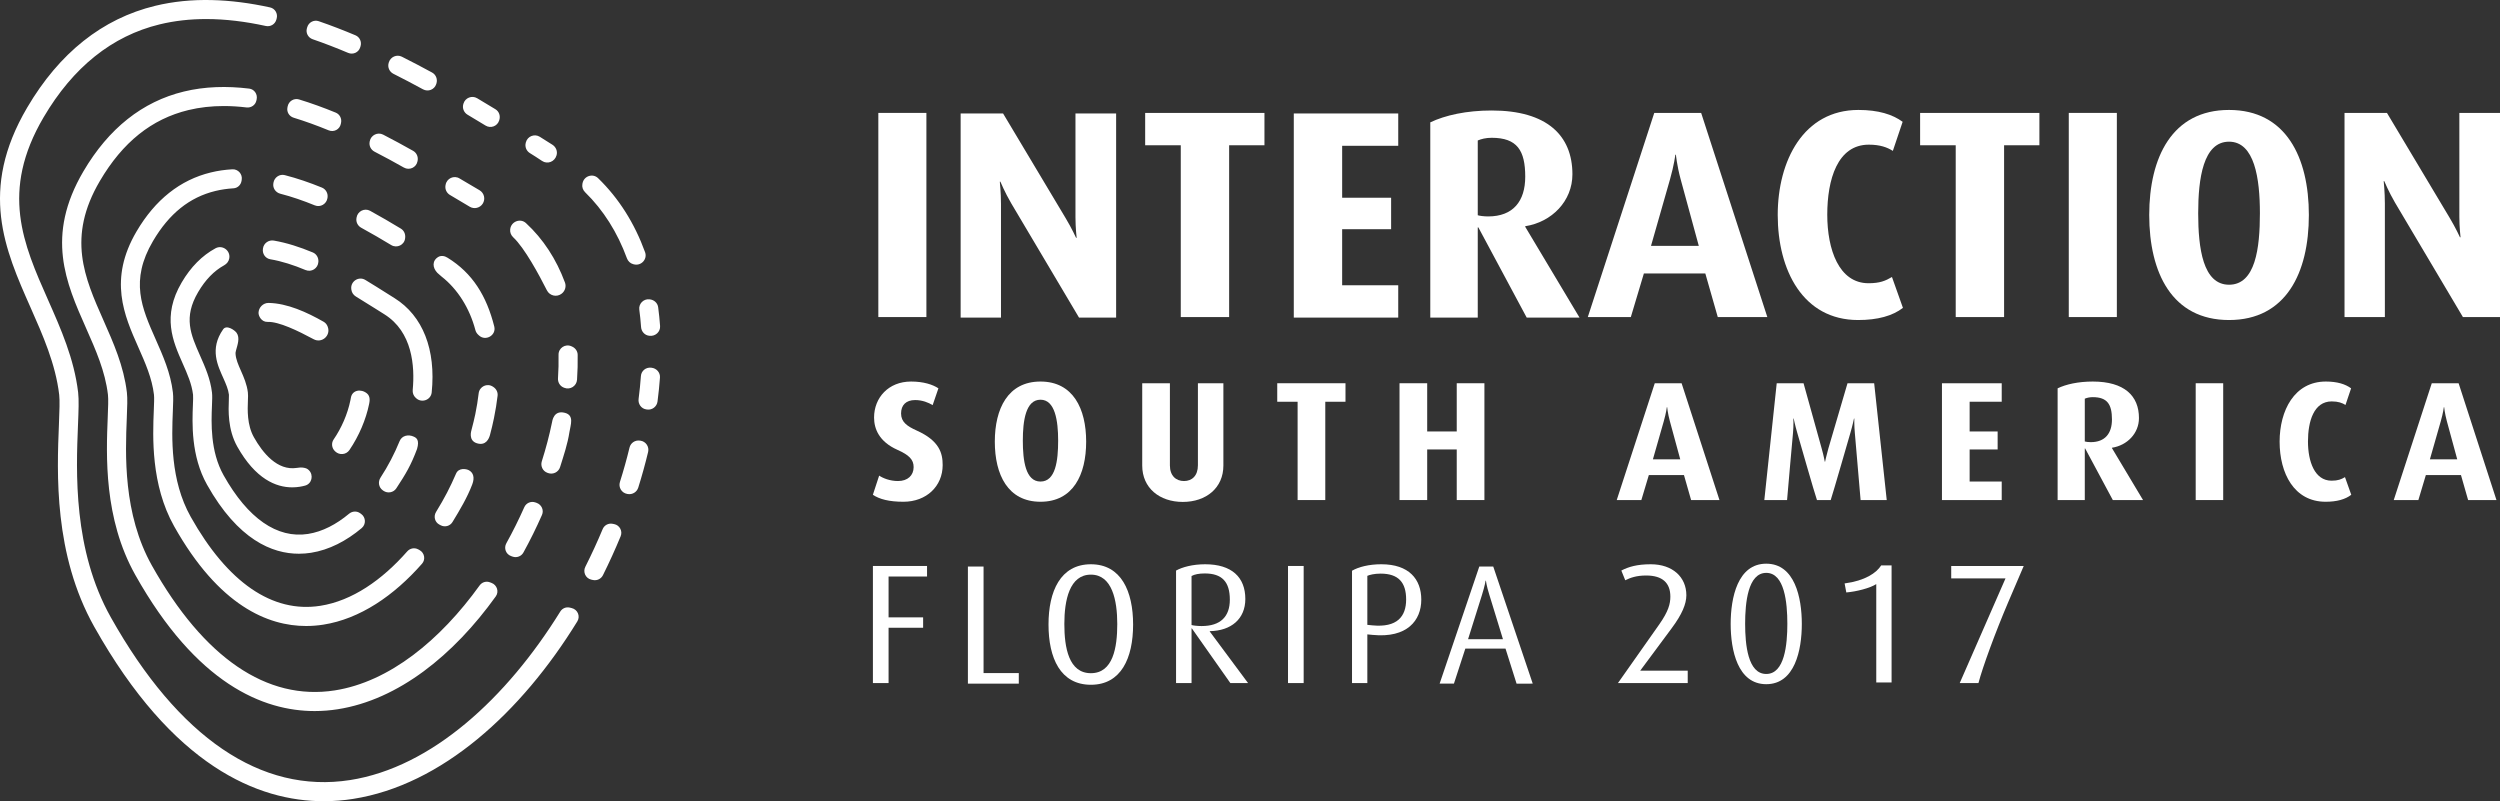 <?xml version="1.0" encoding="utf-8"?>
<!-- Generator: Adobe Illustrator 16.0.0, SVG Export Plug-In . SVG Version: 6.00 Build 0)  -->
<svg version="1.2" baseProfile="tiny" id="Camada_1"
	 xmlns="http://www.w3.org/2000/svg" xmlns:xlink="http://www.w3.org/1999/xlink" x="0px" y="0px" width="795.909px"
	 height="255.077px" viewBox="0 0 795.909 255.077" xml:space="preserve">
<rect x="0" y="0" width="795.909" height="255.077" fill="#333333" stroke="none"/>
<g>
	<path fill="#FFFFFF" d="M78.925,127.516c-0.116,2.891-0.313,7.734,1.909,11.688c2.801,4.99,7.462,10.73,13.648,9.76
		c0.801-0.123,1.452-0.209,2.311-0.035c0.662,0.137,1.061,0.285,1.545,0.764c1.573,1.557,0.956,4.313-1.177,4.898
		c-0.573,0.16-1.155,0.285-1.743,0.377c-0.748,0.117-1.551,0.188-2.39,0.188c-5.109,0-11.665-2.602-17.491-12.977
		c-3.064-5.455-2.816-11.607-2.682-14.908c0.025-0.613,0.057-1.375,0.03-1.607c-0.201-1.711-0.946-3.395-1.737-5.178
		c-1.781-4.02-4.513-9.352-0.104-15.643c1.078-1.541,3.658,0.244,4.282,1.117c1.147,1.611,0.269,3.887-0.185,5.598
		c-0.127,0.498-0.207,0.93-0.15,1.117c0.117,1.701,0.821,3.344,1.71,5.35c0.894,2.021,1.905,4.305,2.217,6.93
		C79,125.635,78.97,126.422,78.925,127.516 M71.199,151.332c-4.305-7.668-3.936-16.75-3.717-22.176
		c0.074-1.84,0.129-3.172,0.006-4.209c-0.514-4.33-2.174-8.076-3.779-11.699c-3.01-6.793-5.389-12.158-0.625-20.26
		c2.314-3.936,5.056-6.752,8.291-8.537c0.849-0.469,1.468-1.254,1.615-2.207c0.004-0.027,0.008-0.051,0.012-0.074
		c0.377-2.451-2.225-4.305-4.405-3.119c-4.251,2.309-7.857,5.938-10.749,10.859c-6.344,10.789-2.809,18.764,0.309,25.799
		c1.49,3.359,2.896,6.531,3.3,9.953c0.067,0.559,0.013,1.861-0.042,3.248c-0.229,5.672-0.656,16.225,4.491,25.393
		c9.876,17.592,20.798,21.988,29.246,21.986c1.354,0,2.644-0.113,3.854-0.301c5.776-0.906,11.24-3.754,16.143-7.859
		c1.422-1.189,1.348-3.42-0.16-4.498c-0.107-0.08-0.217-0.156-0.324-0.232c-1.08-0.777-2.52-0.689-3.543,0.164
		c-4.035,3.367-8.449,5.703-13.054,6.426C88.231,171.52,78.919,165.074,71.199,151.332 M55.418,167.506
		c14.287,25.443,29.96,31.789,42.045,31.789c1.912,0,3.734-0.158,5.446-0.424c11.699-1.828,22.517-9.23,31.463-19.424
		c1.187-1.35,0.768-3.477-0.815-4.324c-0.138-0.076-0.275-0.15-0.412-0.225c-1.176-0.637-2.614-0.359-3.498,0.646
		c-8.02,9.125-17.555,15.74-27.674,17.322c-15.244,2.391-29.514-7.416-41.258-28.334c-6.574-11.705-6.02-25.408-5.689-33.594
		c0.111-2.654,0.188-4.574,0.02-5.994c-0.73-6.191-3.144-11.633-5.475-16.895c-4.443-10.023-8.281-18.68-0.855-31.313
		c5.133-8.727,11.625-13.938,19.854-15.938c1.871-0.453,3.798-0.729,5.762-0.848c1.297-0.072,2.345-1.055,2.561-2.34
		c0.02-0.123,0.039-0.246,0.061-0.369c0.302-1.811-1.157-3.445-2.984-3.342c-2.316,0.131-4.6,0.451-6.834,0.998
		c-9.771,2.371-17.729,8.686-23.654,18.762c-9.006,15.316-3.936,26.756,0.537,36.85c2.248,5.074,4.372,9.865,5,15.15
		c0.109,0.939,0.032,2.836-0.057,5.033C48.625,138.941,48.002,154.299,55.418,167.506 M43.076,183.045
		c19.478,34.689,40.743,43.33,57.104,43.33c2.571,0,5.023-0.213,7.325-0.574c19.343-3.021,36.932-17.248,50.34-35.938
		c1.081-1.506,0.393-3.613-1.335-4.275c-0.176-0.064-0.349-0.133-0.521-0.199c-1.202-0.463-2.539-0.055-3.295,0.992
		c-12.518,17.391-28.702,30.697-46.127,33.42c-21.589,3.375-41.707-10.367-58.197-39.73c-9.242-16.461-8.468-35.596-8.003-47.027
		c0.142-3.48,0.251-6.229,0.03-8.102c-0.991-8.383-4.289-15.814-7.476-23.008c-6.007-13.555-11.681-26.357-1.119-44.324
		c7.256-12.34,16.467-19.723,28.159-22.563c3.645-0.885,7.424-1.289,11.291-1.289c2.379,0,4.795,0.158,7.235,0.449
		c1.475,0.176,2.839-0.76,3.144-2.213c0.027-0.125,0.054-0.252,0.081-0.381c0.339-1.609-0.739-3.207-2.372-3.404
		c-7.135-0.867-14.137-0.688-20.813,0.938C45.34,32.35,34.588,40.889,26.569,54.529c-12.144,20.656-5.563,35.506,0.802,49.865
		c3.142,7.09,6.111,13.791,6.997,21.26c0.164,1.393,0.056,4.059-0.068,7.143C33.811,144.871,32.991,165.082,43.076,183.045
		 M182.035,193.594c-0.199-0.047-0.396-0.1-0.594-0.148c-1.192-0.297-2.422,0.203-3.069,1.248
		c-17.009,27.471-40.905,49.586-66.93,53.652c-28.3,4.412-54.638-13.492-76.153-51.803c-12.07-21.5-11.063-46.395-10.459-61.27
		c0.183-4.463,0.325-7.988,0.047-10.336c-1.27-10.703-5.5-20.256-9.596-29.492c-7.86-17.734-15.285-34.488-1.399-58.107
		c9.376-15.951,21.812-25.902,36.959-29.582c4.781-1.16,9.73-1.693,14.801-1.693c6.185,0,12.546,0.801,18.981,2.207
		c1.47,0.32,2.925-0.531,3.34-1.973C88,6.174,88.034,6.055,88.07,5.932c0.455-1.57-0.49-3.223-2.088-3.572
		C73.42-0.387,61.02-0.965,49.404,1.854C32.602,5.934,18.888,16.838,8.646,34.26C-6.819,60.566,1.593,79.551,9.73,97.906
		c3.91,8.828,7.952,17.955,9.113,27.746c0.223,1.867,0.086,5.182-0.08,9.375c-0.63,15.52-1.687,41.486,11.229,64.486
		c24.979,44.48,52.176,55.563,73.07,55.563c3.27,0,6.388-0.271,9.315-0.73c28.261-4.414,53.603-27.537,71.431-56.533
		C184.813,196.178,183.898,194.055,182.035,193.594 M99.534,12.488c3.778,1.301,7.556,2.768,11.312,4.352
		c1.545,0.652,3.328-0.143,3.822-1.748c0.037-0.119,0.074-0.244,0.112-0.363c0.433-1.402-0.247-2.916-1.599-3.486
		c-3.883-1.633-7.793-3.148-11.713-4.496C99.94,6.221,98.27,7.098,97.815,8.65c-0.034,0.119-0.071,0.238-0.106,0.359
		C97.281,10.471,98.098,11.994,99.534,12.488 M195.521,166.854c-0.161-0.029-0.321-0.063-0.481-0.094
		c-1.33-0.266-2.647,0.434-3.172,1.686c-1.688,4.039-3.532,8.051-5.52,12.002c-0.834,1.654,0.076,3.674,1.879,4.084
		c0.177,0.039,0.352,0.078,0.531,0.117c1.281,0.289,2.609-0.344,3.194-1.52c2.034-4.086,3.917-8.232,5.646-12.42
		C198.277,169.063,197.266,167.195,195.521,166.854 M93.483,37.473c3.716,1.139,7.443,2.496,11.151,4.02
		c1.652,0.678,3.5-0.275,3.865-2.023l0.078-0.385c0.281-1.336-0.422-2.709-1.689-3.227c-3.875-1.59-7.783-3.008-11.696-4.203
		c-1.59-0.482-3.261,0.541-3.601,2.166c-0.025,0.127-0.053,0.252-0.077,0.379C91.213,35.641,92.074,37.041,93.483,37.473
		 M162.703,177.031c0.158,0.059,0.314,0.115,0.471,0.172c1.311,0.469,2.789-0.08,3.459-1.297c2.156-3.904,4.129-7.914,5.918-11.979
		c0.666-1.512-0.129-3.262-1.685-3.822c-0.132-0.045-0.263-0.094-0.393-0.141c-1.41-0.512-2.954,0.148-3.563,1.52
		c-1.732,3.891-3.636,7.734-5.715,11.482C160.34,174.51,161.045,176.432,162.703,177.031 M140.322,167.242
		c1.313,0.68,2.955,0.236,3.723-1.031c2.35-3.848,4.695-7.779,6.301-11.988c0.865-2.268,0.283-3.789-1.08-4.52
		c-0.85-0.457-3.24-0.859-4.076,1.076c-1.91,4.41-3.6,7.678-6.374,12.221c-0.856,1.404-0.399,3.242,1.059,4.01
		C140.022,167.084,140.172,167.164,140.322,167.242 M87.063,58.156c-0.012,0.07-0.023,0.137-0.035,0.207
		c-0.253,1.523,0.722,2.926,2.218,3.313c3.648,0.938,7.332,2.215,10.992,3.711c1.751,0.713,3.707-0.422,4.005-2.289
		c0.008-0.053,0.018-0.109,0.026-0.166c0.219-1.346-0.512-2.693-1.779-3.209c-3.919-1.596-7.886-2.963-11.844-3.973
		C88.998,55.328,87.343,56.477,87.063,58.156 M82.304,99.594c-0.021,0.973,0.921,2.965,2.892,2.887
		c3.527-0.139,9.617,2.807,14.663,5.518c2.577,1.385,5.481-1.127,4.506-3.887c-0.012-0.031-0.022-0.07-0.035-0.102
		c-0.232-0.66-0.677-1.219-1.286-1.566c-5.359-3.055-11.58-5.891-17.521-6.002C83.798,96.406,82.338,97.871,82.304,99.594
		 M111.563,127.404c-0.921,4.508-2.869,8.885-5.352,12.514c-0.789,1.152-0.605,2.723,0.402,3.693
		c0.038,0.035,0.078,0.072,0.115,0.111c1.332,1.277,3.494,1.072,4.525-0.457c3.037-4.477,5.249-9.682,6.261-14.646
		c0.155-0.746,0.489-2.398-0.677-3.361c-1.92-1.578-4.711-1.092-5.125,1.355C111.66,126.9,111.612,127.166,111.563,127.404
		 M126.16,155.482c3.04-4.609,4.695-7.412,6.609-12.535c0.87-2.963-0.25-3.564-1.027-3.93c-1.734-0.816-3.795-0.359-4.518,1.416
		c-1.639,4.018-3.691,7.969-6.074,11.611c-0.875,1.338-0.602,3.127,0.704,4.045c0.067,0.049,0.138,0.098,0.205,0.146
		C123.393,157.17,125.265,156.838,126.16,155.482 M137.435,124.945c1.383-13.611-2.791-24.383-11.841-30.035l-2.649-1.666
		c-2.054-1.297-4.282-2.701-6.638-4.123c-2.133-1.291-4.811,0.488-4.464,2.955c0.011,0.078,0.024,0.158,0.036,0.236
		c0.126,0.865,0.668,1.629,1.413,2.082c2.272,1.379,4.428,2.734,6.413,3.988l2.67,1.682c8.923,5.572,9.725,16.479,9.02,24.072
		c-0.089,0.943,0.24,1.869,0.943,2.504c0.061,0.055,0.119,0.107,0.18,0.162C134.291,128.396,137.193,127.318,137.435,124.945
		 M97.275,85.971c1.891,0.791,3.95-0.525,4.084-2.568c0.001-0.027,0.004-0.055,0.006-0.082c0.083-1.262-0.605-2.463-1.772-2.949
		c-4.091-1.709-8.272-3.066-12.407-3.779c-1.639-0.283-3.197,0.807-3.456,2.447l-0.024,0.164c-0.248,1.563,0.777,3.072,2.338,3.334
		C89.722,83.16,93.516,84.393,97.275,85.971 M125.246,23.496c3.182,1.596,6.328,3.256,9.432,4.945
		c1.619,0.883,3.641,0.094,4.2-1.662c0.019-0.059,0.038-0.119,0.059-0.182c0.435-1.352-0.13-2.83-1.38-3.508
		c-3.164-1.723-6.373-3.412-9.621-5.039c-1.642-0.824-3.629,0.063-4.149,1.82c-0.019,0.063-0.036,0.121-0.054,0.184
		C123.33,21.414,123.977,22.857,125.246,23.496 M203.9,140.295c-0.063-0.008-0.122-0.016-0.184-0.023
		c-1.518-0.221-2.938,0.73-3.299,2.223c-0.871,3.619-1.893,7.27-3.053,10.934c-0.541,1.709,0.527,3.494,2.291,3.813
		c0.069,0.012,0.137,0.025,0.205,0.035c1.455,0.262,2.893-0.619,3.336-2.031c1.189-3.795,2.238-7.588,3.144-11.363
		C206.741,142.209,205.602,140.537,203.9,140.295 M175.712,134.588c-0.827,4.031-1.909,8.139-3.217,12.26
		c-0.479,1.512,0.282,3.143,1.775,3.676c0.085,0.029,0.17,0.061,0.255,0.09c1.555,0.553,3.281-0.313,3.775-1.885
		c1.17-3.729,2.416-7.414,2.984-11.154c0.35-2.289,1.619-5.324-1.418-6.137C176.242,130.465,175.827,134.018,175.712,134.588
		 M119.242,48.291c3.17,1.629,6.287,3.328,9.339,5.055c1.763,0.996,3.966-0.014,4.338-2c0.012-0.066,0.025-0.135,0.038-0.199
		c0.231-1.242-0.335-2.502-1.434-3.125c-3.119-1.76-6.311-3.496-9.559-5.166c-1.733-0.891-3.863,0.16-4.243,2.072
		c-0.011,0.064-0.023,0.129-0.037,0.195C117.432,46.408,118.075,47.689,119.242,48.291 M148.844,36.516
		c1.951,1.158,3.869,2.318,5.758,3.469c1.627,0.99,3.743,0.199,4.311-1.619c0.018-0.059,0.035-0.119,0.054-0.18
		c0.407-1.301-0.083-2.703-1.245-3.412c-1.91-1.162-3.846-2.332-5.814-3.5c-1.658-0.988-3.815-0.135-4.357,1.715
		c-0.018,0.063-0.035,0.125-0.053,0.184C147.121,34.453,147.695,35.832,148.844,36.516 M207.395,117.07
		c-0.044-0.004-0.09-0.01-0.137-0.014c-1.651-0.168-3.098,1.016-3.219,2.672c-0.172,2.393-0.418,4.826-0.736,7.299
		c-0.205,1.59,0.867,3.094,2.457,3.314c0.091,0.012,0.182,0.023,0.27,0.037c1.602,0.219,3.091-0.939,3.297-2.539
		c0.339-2.59,0.598-5.137,0.781-7.648C210.225,118.588,208.996,117.23,207.395,117.07 M174.114,92.434
		c0.897,1.779,3.204,2.279,4.749,1.02l0.024-0.02c1.022-0.832,1.435-2.238,0.98-3.477c-2.767-7.469-6.922-13.855-12.419-18.932
		c-1.805-1.668-4.774-0.479-5.018,1.965c-0.004,0.029-0.006,0.057-0.01,0.086c-0.092,0.934,0.285,1.834,0.972,2.475
		C166.998,78.906,171.649,87.549,174.114,92.434 M143.197,62.039c1.404,0.867,4.278,2.561,6.377,3.793
		c1.4,0.818,3.189,0.398,4.086-0.955c0.967-1.465,0.51-3.441-1.008-4.322c-2.229-1.297-5.164-3.012-6.341-3.74
		c-1.772-1.098-4.097-0.033-4.447,2.023c-0.015,0.066-0.026,0.137-0.038,0.207C141.626,60.227,142.181,61.408,143.197,62.039
		 M177.818,112.955c0.051,2.422-0.005,4.916-0.175,7.477c-0.085,1.27,0.621,2.48,1.804,2.951c0.068,0.027,0.137,0.053,0.205,0.082
		c1.876,0.742,3.922-0.566,4.056-2.586c0.183-2.711,0.245-5.354,0.2-7.938c-0.02-1.139-0.734-2.139-1.775-2.604
		c-0.07-0.031-0.139-0.063-0.208-0.094C179.964,109.359,177.774,110.803,177.818,112.955 M168.668,48.725
		c0.631,0.395,1.251,0.785,1.862,1.172c0.674,0.424,1.354,0.879,2.032,1.336c1.727,1.172,4.028,0.262,4.606-1.744
		c0.007-0.021,0.013-0.041,0.021-0.063c0.377-1.279-0.205-2.648-1.334-3.355c-0.68-0.432-1.37-0.865-2.084-1.313
		c-0.629-0.398-1.268-0.799-1.911-1.205c-1.687-1.064-3.921-0.182-4.435,1.746l-0.049,0.191
		C167.049,46.729,167.581,48.041,168.668,48.725 M199.594,82.242c0.324,0.885,1.039,1.598,1.951,1.844
		c0.081,0.023,0.164,0.045,0.244,0.066c2.316,0.613,4.397-1.613,3.578-3.865c-3.354-9.227-8.363-17.168-14.959-23.566
		c-1.671-1.621-4.485-0.701-4.943,1.586c-0.018,0.08-0.032,0.16-0.047,0.24c-0.194,0.973,0.145,1.953,0.854,2.648
		C192.106,66.898,196.568,73.988,199.594,82.242 M203.527,98.574c0.242,1.816,0.433,3.672,0.566,5.563
		c0.1,1.393,1.137,2.576,2.523,2.746c0.062,0.01,0.126,0.014,0.187,0.023c1.837,0.217,3.474-1.256,3.344-3.104
		c-0.146-2.037-0.354-4.035-0.613-5.998c-0.184-1.373-1.324-2.371-2.704-2.504c-0.036-0.004-0.07-0.008-0.105-0.012
		C204.861,95.105,203.281,96.721,203.527,98.574 M139.84,87.4c0.002,0.002,0.73,0.637,0.734,0.639
		c5.104,3.996,8.924,10.045,10.77,17.041c0.141,0.525,0.416,1.023,0.812,1.396c0.103,0.098,0.208,0.201,0.312,0.297
		c2.11,1.986,5.6-0.021,4.887-2.832c-2.452-9.736-6.928-17-14.863-21.887c-0.784-0.482-2.188-1.068-3.521,0.148
		C137.301,83.725,138.046,86.027,139.84,87.4 M157.065,123.195c-0.057-0.037-0.115-0.078-0.169-0.113
		c-1.84-1.199-4.248-0.041-4.505,2.143c-0.251,2.154-0.608,4.365-1.073,6.633c-0.337,1.652-0.722,3.115-1.206,5.006
		c-0.073,0.287-1.085,3.371,1.691,4.248c2.956,0.934,3.909-1.588,4.183-2.609c0.486-1.816,0.919-3.629,1.283-5.426
		c0.496-2.42,0.875-4.785,1.147-7.094C158.549,124.871,158,123.803,157.065,123.195 M113.516,69.258
		c-0.012,0.074-0.021,0.146-0.035,0.223c-0.191,1.227,0.421,2.424,1.508,3.018c3.302,1.805,6.504,3.676,9.566,5.527
		c1.82,1.1,4.209-0.051,4.418-2.17c0.006-0.066,0.012-0.133,0.02-0.197c0.121-1.152-0.381-2.275-1.375-2.877
		c-3.137-1.898-6.41-3.818-9.799-5.672C116.041,66.135,113.832,67.258,113.516,69.258"/>
	<g>
		<path fill="#FFFFFF" d="M279.63,100.941V35.945h15.303v64.996H279.63z"/>
		<path fill="#FFFFFF" d="M343.524,101.117l-21.633-36.465c-1.984-3.402-3.401-6.805-3.401-6.805h-0.188
			c0,0,0.377,3.496,0.377,7.088v36.182h-12.846V36.121h13.508l19.933,33.348c1.983,3.305,3.306,6.234,3.306,6.234h0.189
			c0,0-0.378-3.117-0.378-6.518V36.121h12.942v64.996H343.524z"/>
		<path fill="#FFFFFF" d="M391.313,46.242v54.699h-15.398V46.242h-11.336V35.945h37.977v10.297H391.313z"/>
		<path fill="#FFFFFF" d="M411.895,101.117V36.121h33.253v10.297h-17.855v16.535h15.587v10.012h-15.587V90.82h17.855v10.297H411.895
			z"/>
		<path fill="#FFFFFF" d="M486.051,101.117l-15.396-28.721h-0.19v28.721h-15.115V38.955c4.724-2.266,11.526-3.777,19.555-3.777
			c17.572,0,25.697,7.936,25.697,20.311c0,8.5-6.519,15.207-15.021,16.531v0.189l17.288,28.908H486.051z M474.903,43.867
			c-1.888,0-3.306,0.381-4.439,0.854v23.803c0.567,0.191,1.985,0.379,3.308,0.379c7.934,0,11.808-4.82,11.808-12.66
			C485.579,47.932,483.029,43.867,474.903,43.867z"/>
		<path fill="#FFFFFF" d="M546.875,100.941l-3.966-13.887h-19.555l-4.157,13.887h-13.698l21.159-64.996h14.927l21.067,64.996
			H546.875z M535.067,57.109c-1.228-4.537-1.511-7.842-1.511-7.842h-0.19c0,0-0.377,3.211-1.698,7.842l-6.047,21.158h15.209
			L535.067,57.109z"/>
		<path fill="#FFFFFF" d="M591.563,101.885c-17.572,0-25.601-15.869-25.601-33.439c0-17.289,8.217-33.443,25.693-33.443
			c6.331,0,10.864,1.416,14.078,3.777l-3.119,9.26c-1.794-1.135-4.063-1.984-7.651-1.984c-10.014,0-13.228,11.146-13.228,22.293
			c0,11.055,3.686,21.822,13.132,21.822c3.591,0,5.386-0.756,7.464-1.984l3.494,9.828
			C602.52,100.563,597.796,101.885,591.563,101.885z"/>
		<path fill="#FFFFFF" d="M638.028,46.242v54.699H622.63V46.242h-11.335V35.945h37.975v10.297H638.028z"/>
		<path fill="#FFFFFF" d="M658.624,100.941V35.945h15.304v64.996H658.624z"/>
		<path fill="#FFFFFF" d="M709.648,101.885c-18.138,0-25.412-15.02-25.412-33.439c0-18.33,7.274-33.443,25.412-33.443
			c18.137,0,25.412,15.113,25.412,33.443C735.061,86.865,727.785,101.885,709.648,101.885z M709.648,45.107
			c-8.22,0-9.824,11.717-9.824,22.77c0,11.145,1.512,22.768,9.824,22.768c8.408,0,9.824-11.623,9.824-22.768
			C719.473,56.824,717.773,45.107,709.648,45.107z"/>
		<path fill="#FFFFFF" d="M784.102,100.941l-21.635-36.465c-1.983-3.402-3.4-6.805-3.4-6.805h-0.188c0,0,0.377,3.496,0.377,7.088
			v36.182h-12.846V35.945h13.509l19.931,33.348c1.984,3.307,3.307,6.234,3.307,6.234h0.188c0,0-0.377-3.117-0.377-6.518V35.945
			h12.942v64.996H784.102z"/>
	</g>
	<g>
		<path fill="#FFFFFF" d="M287.622,159.74c-4.596,0-7.623-0.813-9.73-2.217l2-6.107c1.189,0.811,3.406,1.729,6,1.729
			c3.082,0,4.975-1.785,4.975-4.434c0-2.375-1.408-3.836-5.19-5.514c-5.784-2.592-7.405-6.648-7.405-10.27
			c0-6.27,4.54-11.459,11.784-11.459c3.999,0,6.918,0.975,8.702,2.162l-1.838,5.352c-1.297-0.811-3.297-1.619-5.567-1.619
			c-2.921,0-4.486,1.619-4.486,4.268c0,2.703,1.892,4.055,5.025,5.459c7.19,3.242,8.218,7.191,8.218,10.975
			C300.108,154.766,294.974,159.74,287.622,159.74z"/>
		<path fill="#FFFFFF" d="M331.254,159.74c-10.378,0-14.542-8.596-14.542-19.135c0-10.486,4.164-19.137,14.542-19.137
			c10.379,0,14.542,8.65,14.542,19.137C345.796,151.145,341.633,159.74,331.254,159.74z M331.254,127.252
			c-4.702,0-5.622,6.703-5.622,13.027c0,6.379,0.865,13.029,5.622,13.029c4.811,0,5.622-6.65,5.622-13.029
			C336.876,133.955,335.903,127.252,331.254,127.252z"/>
		<path fill="#FFFFFF" d="M376.562,159.795c-7.406,0-12.918-4.434-12.918-11.57V122.01h8.81v26.162c0,3.297,1.946,4.973,4.485,4.973
			c2.542,0,4.434-1.676,4.434-5.027V122.01h8.108v26.215C389.48,155.309,384.021,159.795,376.562,159.795z"/>
		<path fill="#FFFFFF" d="M421.923,127.902v31.295h-8.811v-31.295h-6.484v-5.893h21.728v5.893H421.923z"/>
		<path fill="#FFFFFF" d="M463.773,159.197V143.09h-9.407v16.107h-8.811V122.01h8.811v15.352h9.407V122.01h8.811v37.188H463.773z"/>
		<path fill="#FFFFFF" d="M538.387,159.197l-2.269-7.943h-11.19l-2.379,7.943h-7.838l12.109-37.188h8.541l12.055,37.188H538.387z
			 M531.632,134.119c-0.704-2.596-0.865-4.488-0.865-4.488h-0.108c0,0-0.217,1.84-0.975,4.488l-3.459,12.109h8.703L531.632,134.119z
			"/>
		<path fill="#FFFFFF" d="M592.346,159.197c-0.109-1.402-1.838-21.404-1.838-21.404c-0.217-2.324-0.163-4.541-0.163-4.541h-0.106
			c0,0-0.434,2.16-1.138,4.541c0,0-5.62,19.514-6.271,21.404h-4.376c-0.596-1.564-6.271-21.404-6.271-21.404
			c-0.704-2.381-1.134-4.541-1.134-4.541h-0.11c0,0,0.11,2.16-0.108,4.541c0,0-1.783,19.787-1.892,21.404h-7.243l3.946-37.188h8.54
			l5.784,20.811c0.649,2.271,0.973,4.164,0.973,4.164h0.108c0,0,0.379-1.893,1.029-4.164l6.105-20.811h8.487l3.999,37.188H592.346z"
			/>
		<path fill="#FFFFFF" d="M618.248,159.197V122.01h19.026v5.893H627.06v9.459h8.917v5.729h-8.917v10.219h10.215v5.889H618.248z"/>
		<path fill="#FFFFFF" d="M672.642,159.197l-8.812-16.43h-0.109v16.43h-8.649v-35.566c2.703-1.299,6.598-2.162,11.19-2.162
			c10.056,0,14.704,4.541,14.704,11.623c0,4.865-3.731,8.699-8.597,9.455v0.113l9.894,16.537H672.642z M666.262,126.439
			c-1.08,0-1.893,0.219-2.541,0.49v13.621c0.323,0.107,1.137,0.215,1.893,0.215c4.541,0,6.756-2.758,6.756-7.242
			C672.369,128.766,670.912,126.439,666.262,126.439z"/>
		<path fill="#FFFFFF" d="M699.031,159.197V122.01h8.754v37.188H699.031z"/>
		<path fill="#FFFFFF" d="M740.394,159.74c-10.055,0-14.649-9.08-14.649-19.135c0-9.895,4.703-19.137,14.703-19.137
			c3.624,0,6.217,0.809,8.055,2.162l-1.786,5.297c-1.023-0.648-2.321-1.133-4.376-1.133c-5.73,0-7.568,6.377-7.568,12.756
			c0,6.328,2.108,12.486,7.514,12.486c2.055,0,3.08-0.432,4.271-1.135l2,5.621C746.664,158.984,743.961,159.74,740.394,159.74z"/>
		<path fill="#FFFFFF" d="M785.758,159.197l-2.271-7.943h-11.188l-2.375,7.943h-7.842l12.107-37.188h8.543l12.051,37.188H785.758z
			 M779,134.119c-0.701-2.596-0.864-4.488-0.864-4.488h-0.104c0,0-0.224,1.84-0.978,4.488l-3.462,12.109h8.702L779,134.119z"/>
	</g>
	<g>
		<path fill="#FFFFFF" d="M282.888,183.541v13.006h11v3.307h-11v17.609h-4.985v-37.279h17.231v3.357H282.888z"/>
		<path fill="#FFFFFF" d="M308.145,217.646v-37.281h4.985v33.92h11.217v3.361H308.145z"/>
		<path fill="#FFFFFF" d="M347.301,218.004c-9.7,0-13.493-8.506-13.493-19.182c0-10.566,3.793-19.182,13.493-19.182
			c9.645,0,13.438,8.615,13.438,19.182C360.739,209.498,356.945,218.004,347.301,218.004z M347.301,182.945
			c-6.828,0-8.453,8.184-8.453,15.715s1.408,15.66,8.453,15.66c7.044,0,8.397-8.129,8.397-15.66S354.073,182.945,347.301,182.945z"
			/>
		<path fill="#FFFFFF" d="M391.699,217.463l-12.247-17.395h-0.107v17.395h-4.932v-35.818c1.95-1.084,5.256-2.004,9.265-2.004
			c8.453,0,12.79,4.117,12.79,11.055c0,6.338-4.498,10.131-11.325,10.242v0.107l12.192,16.418H391.699z M383.57,182.566
			c-1.842,0-3.251,0.271-4.226,0.813v15.607c0.542,0.16,1.896,0.324,3.196,0.324c6.068,0,8.995-3.035,8.995-8.398
			C391.536,185.223,389.043,182.566,383.57,182.566z"/>
		<path fill="#FFFFFF" d="M410.055,217.463v-37.279h4.985v37.279H410.055z"/>
		<path fill="#FFFFFF" d="M436.99,202.129l-1.68-0.164v15.498h-4.877v-35.764c2.059-1.191,5.364-2.059,9.32-2.059
			c8.779,0,12.733,4.715,12.733,11.271C452.487,197.521,447.989,203.211,436.99,202.129z M439.537,182.619
			c-2.005,0-3.47,0.381-4.227,0.705v15.605l1.624,0.164c7.859,0.76,10.73-2.818,10.73-8.236
			C447.665,185.438,445.228,182.619,439.537,182.619z"/>
		<path fill="#FFFFFF" d="M482.819,217.645l-3.522-11.162H466.51l-3.631,11.162h-4.553l12.627-37.279h4.442l12.572,37.279H482.819z
			 M474.15,189.359c-0.921-2.928-1.085-4.496-1.085-4.496h-0.108c0,0-0.217,1.568-1.137,4.496l-4.445,14.143h11.109L474.15,189.359z
			"/>
		<path fill="#FFFFFF" d="M515.093,217.463l13.167-18.695c2.925-4.172,3.522-6.555,3.522-8.832c0-4.389-2.549-6.717-7.695-6.717
			c-3.089,0-5.04,0.703-6.665,1.516l-1.247-3.09c2.276-1.191,4.986-2.004,9.375-2.004c6.989,0,11.325,4.117,11.325,9.861
			c0,2.762-1.355,6.07-4.715,10.566l-9.97,13.438h15.118v3.957H515.093z"/>
		<path fill="#FFFFFF" d="M562.309,217.822c-9.104,0-11.325-10.838-11.325-19.184c0-8.344,2.222-19.182,11.325-19.182
			s11.324,10.838,11.324,19.182C573.633,206.984,571.412,217.822,562.309,217.822z M562.309,182.383
			c-5.854,0-6.721,9.592-6.721,16.203c0,6.664,0.867,15.982,6.721,15.982c5.852,0,6.719-9.318,6.719-15.982
			C569.027,191.92,568.16,182.383,562.309,182.383z"/>
		<path fill="#FFFFFF" d="M597.333,217.279v-31.32c-2.059,1.303-6.34,2.387-9.537,2.656l-0.54-2.873
			c6.555-0.867,10.132-3.359,11.649-5.742h3.306v37.279H597.333z"/>
		<path fill="#FFFFFF" d="M639.294,191.832c-4.064,9.537-8.073,20.484-9.428,25.631h-5.961l14.577-33.324h-17.287v-3.955h23.086
			L639.294,191.832z"/>
	</g>
</g>
</svg>
